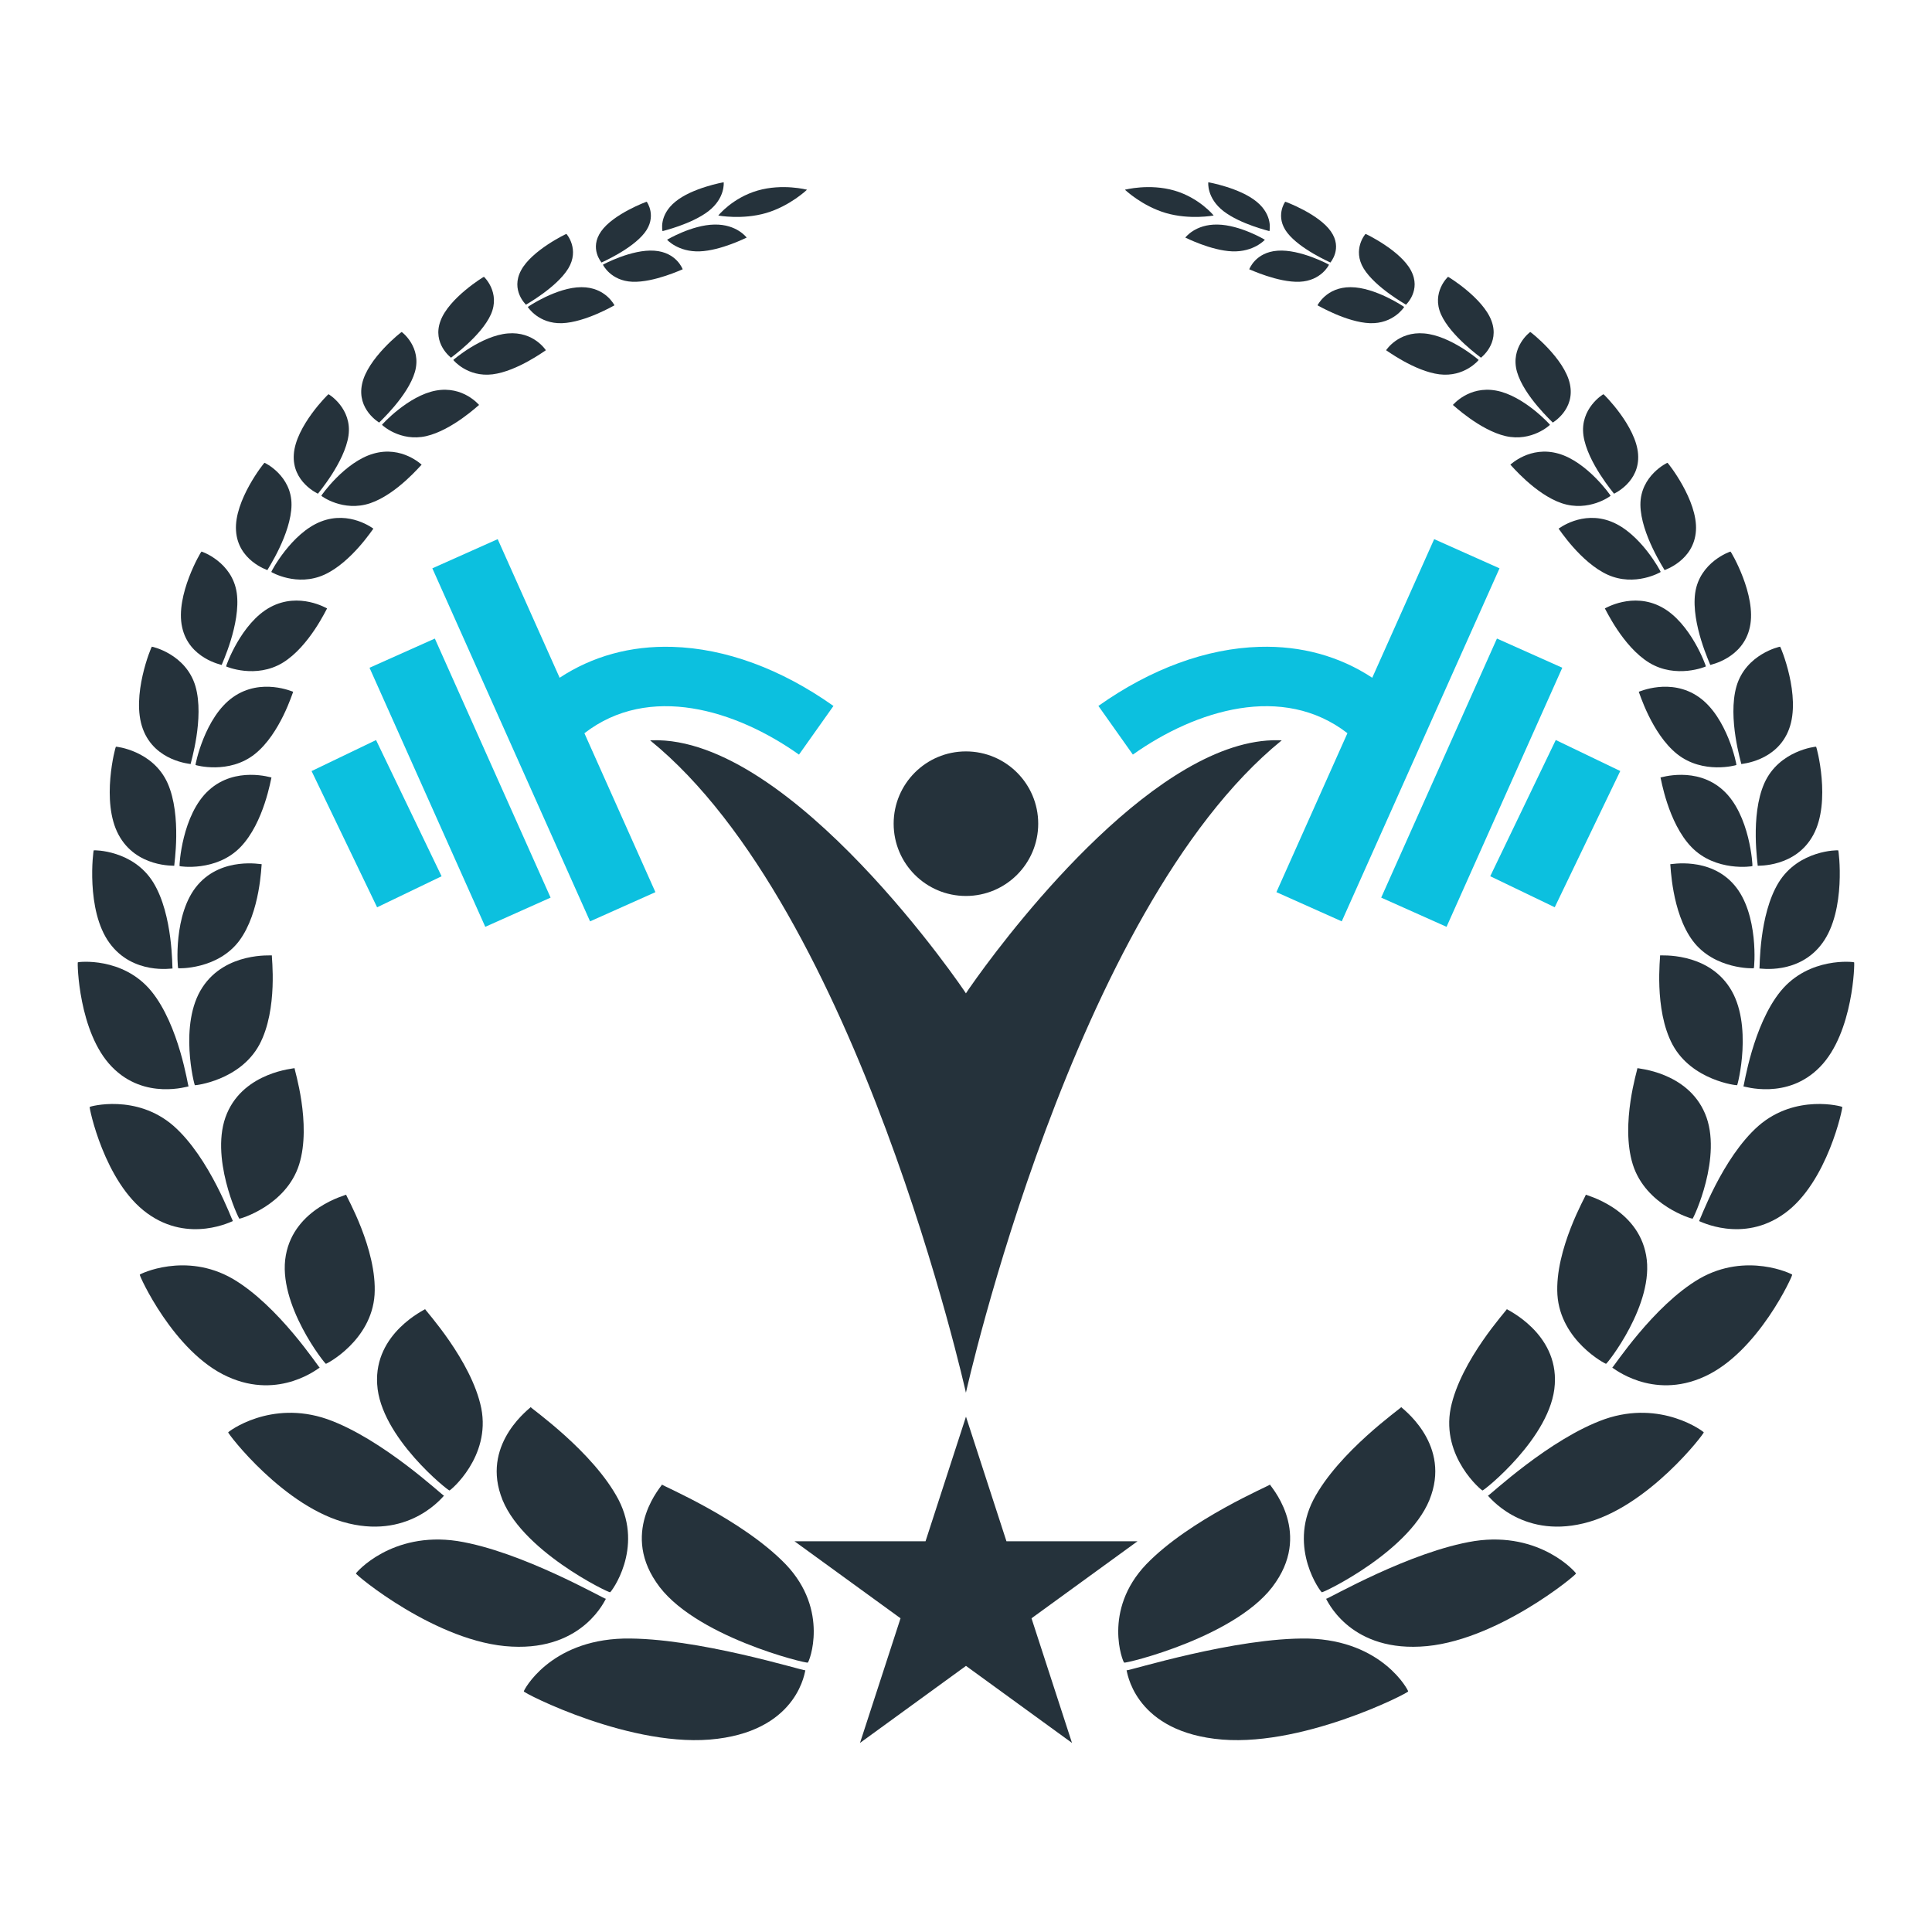 <svg xmlns="http://www.w3.org/2000/svg" xmlns:xlink="http://www.w3.org/1999/xlink" width="500" zoomAndPan="magnify" viewBox="0 0 375 375" height="500" preserveAspectRatio="xMidYMid meet" version="1.2"><defs><clipPath id="6274709463"><path d="M 128 35.266 L 141 35.266 L 141 45 L 128 45 Z M 128 35.266 "/></clipPath><clipPath id="a9eeae59e4"><path d="M 338 186 L 359.996 186 L 359.996 212 L 338 212 Z M 338 186 "/></clipPath><clipPath id="4808d87884"><path d="M 234 35.266 L 247 35.266 L 247 45 L 234 45 Z M 234 35.266 "/></clipPath><clipPath id="3a09d47ec4"><path d="M 213 104.648 L 292 104.648 L 292 179 L 213 179 Z M 213 104.648 "/></clipPath><clipPath id="88baa786de"><path d="M 289 143 L 314.609 143 L 314.609 177 L 289 177 Z M 289 143 "/></clipPath><clipPath id="f02c557934"><path d="M 60.359 143 L 86 143 L 86 177 L 60.359 177 Z M 60.359 143 "/></clipPath><clipPath id="054665d955"><path d="M 83 104.648 L 162 104.648 L 162 179 L 83 179 Z M 83 104.648 "/></clipPath><clipPath id="6d361876b2"><path d="M 126 143 L 249 143 L 249 270.398 L 126 270.398 Z M 126 143 "/></clipPath></defs><g id="6706b01aaa"><path style=" stroke:none;fill-rule:nonzero;fill:#25323b;fill-opacity:1;" d="M 29.762 171.301 C 33.621 177.602 33.402 187.93 33.484 187.984 C 33.512 187.93 25.797 189.312 21.242 183.016 C 16.598 176.633 18.109 164.988 18.195 165.051 C 18.227 165.004 25.848 164.945 29.762 171.301 "/><path style=" stroke:none;fill-rule:nonzero;fill:#25323b;fill-opacity:1;" d="M 38.387 171.754 C 33.531 177.359 34.492 187.984 34.578 187.93 C 34.605 187.984 42.219 188.219 46.43 182.613 C 50.57 177.059 50.723 167.789 50.793 167.742 C 50.816 167.805 43.168 166.215 38.387 171.754 "/><path style=" stroke:none;fill-rule:nonzero;fill:#25323b;fill-opacity:1;" d="M 32.535 152.016 C 35.336 158.332 33.762 167.992 33.82 168.043 C 33.852 167.996 26.453 168.426 23.02 162.035 C 19.527 155.574 22.418 144.883 22.492 144.934 C 22.523 144.898 29.676 145.645 32.535 152.016 "/><path style=" stroke:none;fill-rule:nonzero;fill:#25323b;fill-opacity:1;" d="M 40.555 153.363 C 35.277 158.102 34.773 168.156 34.852 168.109 C 34.871 168.168 41.969 169.262 46.656 164.441 C 51.281 159.684 52.625 150.941 52.691 150.91 C 52.711 150.957 45.738 148.668 40.555 153.363 "/><path style=" stroke:none;fill-rule:nonzero;fill:#25323b;fill-opacity:1;" d="M 37.934 133.191 C 39.727 139.391 36.949 148.254 37 148.297 C 37.039 148.262 30.078 147.828 27.738 141.508 C 25.34 135.102 29.414 125.457 29.469 125.523 C 29.512 125.492 36.09 126.93 37.934 133.191 "/><path style=" stroke:none;fill-rule:nonzero;fill:#25323b;fill-opacity:1;" d="M 45.25 135.301 C 39.703 139.184 37.879 148.512 37.949 148.484 C 37.969 148.527 44.441 150.359 49.469 146.359 C 54.426 142.402 56.844 134.297 56.906 134.273 C 56.918 134.316 50.711 131.461 45.25 135.301 "/><path style=" stroke:none;fill-rule:nonzero;fill:#25323b;fill-opacity:1;" d="M 45.953 115.09 C 46.785 121.066 42.988 129.027 43.027 129.066 C 43.062 129.031 36.664 127.855 35.348 121.723 C 33.98 115.527 39.055 106.996 39.102 107.062 C 39.141 107.031 45.082 109.07 45.953 115.09 "/><path style=" stroke:none;fill-rule:nonzero;fill:#25323b;fill-opacity:1;" d="M 52.48 117.84 C 46.789 120.883 43.812 129.367 43.887 129.352 C 43.895 129.387 49.652 131.82 54.895 128.625 C 60.055 125.461 63.426 118.098 63.488 118.094 C 63.488 118.129 58.09 114.824 52.48 117.84 "/><path style=" stroke:none;fill-rule:nonzero;fill:#25323b;fill-opacity:1;" d="M 56.582 97.996 C 56.527 103.641 51.867 110.613 51.895 110.656 C 51.926 110.641 46.172 108.824 45.812 103 C 45.41 97.121 51.301 89.77 51.336 89.824 C 51.371 89.801 56.625 92.312 56.582 97.996 "/><path style=" stroke:none;fill-rule:nonzero;fill:#25323b;fill-opacity:1;" d="M 62.27 101.242 C 56.547 103.477 52.586 111.02 52.656 111.016 C 52.656 111.051 57.645 113.957 62.957 111.547 C 68.215 109.148 72.418 102.609 72.473 102.609 C 72.473 102.645 67.91 99.023 62.27 101.242 "/><path style=" stroke:none;fill-rule:nonzero;fill:#25323b;fill-opacity:1;" d="M 67.645 84.539 C 66.891 89.754 61.688 95.797 61.711 95.828 C 61.746 95.824 56.648 93.594 57.031 88.18 C 57.395 82.719 63.73 76.465 63.762 76.516 C 63.801 76.5 68.375 79.273 67.645 84.539 "/><path style=" stroke:none;fill-rule:nonzero;fill:#25323b;fill-opacity:1;" d="M 72.516 88.043 C 66.922 89.621 62.305 96.23 62.367 96.23 C 62.363 96.27 66.605 99.434 71.855 97.676 C 77.043 95.922 81.773 90.184 81.84 90.188 C 81.832 90.227 78.039 86.473 72.516 88.043 "/><path style=" stroke:none;fill-rule:nonzero;fill:#25323b;fill-opacity:1;" d="M 121.035 318.043 C 135.078 317.773 155.973 324.359 156.32 324.207 C 156.242 324.09 155.172 335.504 139.289 337.492 C 122.949 339.621 101.266 328.445 101.672 328.289 C 101.609 328.16 106.602 318.422 121.035 318.043 "/><path style=" stroke:none;fill-rule:nonzero;fill:#25323b;fill-opacity:1;" d="M 127.352 307.086 C 134.285 317.602 156.734 322.984 156.789 322.707 C 157.031 322.688 161.066 312.598 152.504 303.629 C 143.992 294.828 128.477 288.352 128.488 288.156 C 128.703 288.16 120.406 296.883 127.352 307.086 "/><path style=" stroke:none;fill-rule:nonzero;fill:#25323b;fill-opacity:1;" d="M 88.77 299.113 C 101.254 301.086 117.312 310.418 117.605 310.332 C 117.555 310.207 113.453 320.328 99.344 319.605 C 84.863 318.945 68.758 305.477 69.094 305.406 C 69.055 305.285 75.98 297.195 88.77 299.113 "/><path style=" stroke:none;fill-rule:nonzero;fill:#25323b;fill-opacity:1;" d="M 97.184 290.172 C 100.629 300.816 118.348 309.281 118.422 309.055 C 118.602 309.062 124.973 300.629 120.062 291.102 C 115.16 281.746 102.961 273.289 103.004 273.117 C 103.164 273.164 93.676 279.789 97.184 290.172 "/><path style=" stroke:none;fill-rule:nonzero;fill:#25323b;fill-opacity:1;" d="M 63.488 275.445 C 74.25 279.246 85.941 290.352 86.184 290.32 C 86.16 290.203 79.883 298.637 67.672 295.695 C 55.172 292.75 44.031 278.027 44.297 278.016 C 44.293 277.902 52.477 271.645 63.488 275.445 "/><path style=" stroke:none;fill-rule:nonzero;fill:#25323b;fill-opacity:1;" d="M 73.211 268.688 C 73.789 278.934 87.148 289.492 87.246 289.301 C 87.387 289.34 95.285 282.809 93.414 273.328 C 91.516 264.023 82.457 254.25 82.512 254.102 C 82.633 254.152 72.559 258.676 73.211 268.688 "/><path style=" stroke:none;fill-rule:nonzero;fill:#25323b;fill-opacity:1;" d="M 45.133 248.191 C 54.09 253.414 61.863 265.453 62.051 265.453 C 62.051 265.352 54.352 271.871 44.145 267.191 C 33.691 262.465 26.914 247.379 27.129 247.406 C 27.137 247.301 35.988 242.938 45.133 248.191 "/><path style=" stroke:none;fill-rule:nonzero;fill:#25323b;fill-opacity:1;" d="M 55.48 243.66 C 53.75 253.078 63.16 264.867 63.258 264.711 C 63.359 264.766 72.105 260.23 72.703 251.312 C 73.246 242.523 67.102 232 67.176 231.891 C 67.266 231.953 57.125 234.438 55.48 243.66 "/><path style=" stroke:none;fill-rule:nonzero;fill:#25323b;fill-opacity:1;" d="M 33.668 218.52 C 40.75 224.746 45.062 236.973 45.207 237.008 C 45.223 236.93 36.777 241.453 28.598 235.516 C 20.238 229.5 17.246 214.805 17.41 214.852 C 17.438 214.766 26.441 212.246 33.668 218.52 "/><path style=" stroke:none;fill-rule:nonzero;fill:#25323b;fill-opacity:1;" d="M 44.051 216.129 C 40.52 224.406 46.363 236.668 46.465 236.551 C 46.535 236.605 55.531 234.047 58.062 226.035 C 60.531 218.129 57.082 207.422 57.168 207.328 C 57.23 207.398 47.484 208.008 44.051 216.129 "/><path style=" stroke:none;fill-rule:nonzero;fill:#25323b;fill-opacity:1;" d="M 29.367 192.379 C 34.793 199.031 36.48 210.832 36.59 210.871 C 36.625 210.793 28.09 213.641 21.727 207.082 C 15.215 200.43 14.977 186.719 15.109 186.781 C 15.152 186.711 23.82 185.637 29.367 192.379 "/><path style=" stroke:none;fill-rule:nonzero;fill:#25323b;fill-opacity:1;" d="M 39.277 191.668 C 34.645 198.727 37.734 210.73 37.828 210.641 C 37.883 210.695 46.57 209.738 50.34 202.777 C 54.031 195.891 52.68 185.504 52.766 185.441 C 52.805 185.504 43.797 184.707 39.277 191.668 "/><path style=" stroke:none;fill-rule:nonzero;fill:#25323b;fill-opacity:1;" d="M 80.543 72.164 C 79.18 76.906 73.574 81.988 73.594 82.023 C 73.621 82.02 69.223 79.496 70.273 74.555 C 71.309 69.57 77.949 64.387 77.965 64.438 C 77.996 64.418 81.895 67.375 80.543 72.164 "/><path style=" stroke:none;fill-rule:nonzero;fill:#25323b;fill-opacity:1;" d="M 84.613 75.809 C 79.227 76.793 74.094 82.449 74.145 82.457 C 74.145 82.484 77.641 85.797 82.734 84.652 C 87.77 83.492 92.938 78.594 92.988 78.598 C 92.98 78.625 89.934 74.84 84.613 75.809 "/><path style=" stroke:none;fill-rule:nonzero;fill:#25323b;fill-opacity:1;" d="M 95.285 61.02 C 93.395 65.254 87.527 69.402 87.539 69.434 C 87.574 69.426 83.852 66.707 85.496 62.297 C 87.117 57.836 93.91 53.695 93.926 53.727 C 93.953 53.727 97.172 56.762 95.285 61.02 "/><path style=" stroke:none;fill-rule:nonzero;fill:#25323b;fill-opacity:1;" d="M 98.566 64.719 C 93.449 65.148 87.941 69.867 87.988 69.871 C 87.988 69.898 90.742 73.258 95.617 72.656 C 100.438 72.047 105.91 67.969 105.953 67.98 C 105.949 68 103.629 64.281 98.566 64.719 "/><path style=" stroke:none;fill-rule:nonzero;fill:#25323b;fill-opacity:1;" d="M 110.293 52.125 C 108.02 55.824 102.086 59.117 102.09 59.141 C 102.113 59.141 99.07 56.359 101.129 52.496 C 103.18 48.598 109.926 45.367 109.934 45.402 C 109.969 45.395 112.559 48.398 110.293 52.125 "/><path style=" stroke:none;fill-rule:nonzero;fill:#25323b;fill-opacity:1;" d="M 112.848 55.742 C 108.07 55.742 102.406 59.574 102.449 59.586 C 102.441 59.598 104.535 62.891 109.105 62.73 C 113.629 62.559 119.234 59.258 119.273 59.258 C 119.258 59.281 117.574 55.727 112.848 55.742 "/><path style=" stroke:none;fill-rule:nonzero;fill:#25323b;fill-opacity:1;" d="M 125.09 45.227 C 122.59 48.414 116.754 50.934 116.758 50.957 C 116.777 50.957 114.344 48.234 116.672 44.914 C 119.008 41.551 125.52 39.121 125.523 39.156 C 125.551 39.156 127.598 42.031 125.09 45.227 "/><path style=" stroke:none;fill-rule:nonzero;fill:#25323b;fill-opacity:1;" d="M 127.02 48.66 C 122.641 48.336 116.996 51.363 117.031 51.379 C 117.023 51.391 118.535 54.512 122.746 54.691 C 126.93 54.863 132.48 52.258 132.512 52.266 C 132.5 52.273 131.352 48.969 127.02 48.66 "/><path style=" stroke:none;fill-rule:nonzero;fill:#25323b;fill-opacity:1;" d="M 138.672 43.586 C 134.293 43.656 129.457 46.535 129.484 46.535 C 129.492 46.555 131.641 48.941 135.824 48.789 C 139.977 48.625 144.898 46.109 144.926 46.117 C 144.926 46.121 143.027 43.504 138.672 43.586 "/><g clip-rule="nonzero" clip-path="url(#6274709463)"><path style=" stroke:none;fill-rule:nonzero;fill:#25323b;fill-opacity:1;" d="M 137.504 40.992 C 134.195 43.539 128.598 44.836 128.59 44.863 C 128.605 44.867 127.809 41.832 131.074 39.16 C 134.324 36.461 140.465 35.367 140.465 35.383 C 140.473 35.391 140.797 38.441 137.504 40.992 "/></g><path style=" stroke:none;fill-rule:nonzero;fill:#25323b;fill-opacity:1;" d="M 147.047 36.988 C 142.191 38.395 139.406 41.832 139.422 41.832 C 139.43 41.832 144.027 42.703 148.684 41.352 C 153.336 39.992 156.625 36.836 156.637 36.828 C 156.66 36.824 151.902 35.578 147.047 36.988 "/><path style=" stroke:none;fill-rule:nonzero;fill:#25323b;fill-opacity:1;" d="M 345.227 171.301 C 341.375 177.602 341.594 187.93 341.508 187.984 C 341.48 187.93 349.195 189.312 353.746 183.016 C 358.391 176.633 356.887 164.988 356.797 165.051 C 356.762 165.004 349.145 164.945 345.227 171.301 "/><path style=" stroke:none;fill-rule:nonzero;fill:#25323b;fill-opacity:1;" d="M 336.598 171.754 C 341.465 177.359 340.508 187.984 340.414 187.93 C 340.387 187.984 332.773 188.219 328.566 182.613 C 324.418 177.059 324.273 167.789 324.199 167.742 C 324.172 167.805 331.828 166.215 336.598 171.754 "/><path style=" stroke:none;fill-rule:nonzero;fill:#25323b;fill-opacity:1;" d="M 342.461 152.016 C 339.66 158.332 341.234 167.992 341.172 168.043 C 341.141 167.996 348.539 168.426 351.969 162.035 C 355.473 155.574 352.582 144.883 352.504 144.934 C 352.465 144.898 345.312 145.645 342.461 152.016 "/><path style=" stroke:none;fill-rule:nonzero;fill:#25323b;fill-opacity:1;" d="M 334.43 153.363 C 339.711 158.102 340.219 168.156 340.141 168.109 C 340.121 168.168 333.023 169.262 328.332 164.441 C 323.715 159.684 322.375 150.941 322.301 150.91 C 322.289 150.957 329.25 148.668 334.43 153.363 "/><path style=" stroke:none;fill-rule:nonzero;fill:#25323b;fill-opacity:1;" d="M 337.055 133.191 C 335.266 139.391 338.039 148.254 337.988 148.297 C 337.953 148.262 344.914 147.828 347.254 141.508 C 349.656 135.102 345.578 125.457 345.523 125.523 C 345.48 125.492 338.898 126.93 337.055 133.191 "/><path style=" stroke:none;fill-rule:nonzero;fill:#25323b;fill-opacity:1;" d="M 329.746 135.301 C 335.293 139.184 337.121 148.512 337.035 148.484 C 337.027 148.527 330.547 150.359 325.527 146.359 C 320.566 142.402 318.152 134.297 318.082 134.273 C 318.074 134.316 324.281 131.461 329.746 135.301 "/><path style=" stroke:none;fill-rule:nonzero;fill:#25323b;fill-opacity:1;" d="M 329.035 115.09 C 328.203 121.066 332.012 129.027 331.965 129.066 C 331.93 129.031 338.324 127.855 339.645 121.723 C 341.012 115.527 335.938 106.996 335.895 107.062 C 335.852 107.031 329.902 109.07 329.035 115.09 "/><path style=" stroke:none;fill-rule:nonzero;fill:#25323b;fill-opacity:1;" d="M 322.516 117.84 C 328.203 120.883 331.176 129.367 331.109 129.352 C 331.102 129.387 325.332 131.82 320.098 128.625 C 314.938 125.461 311.57 118.098 311.5 118.094 C 311.5 118.129 316.91 114.824 322.516 117.84 "/><path style=" stroke:none;fill-rule:nonzero;fill:#25323b;fill-opacity:1;" d="M 318.402 97.996 C 318.465 103.641 323.125 110.613 323.094 110.656 C 323.062 110.641 328.816 108.824 329.18 103 C 329.574 97.121 323.691 89.77 323.656 89.824 C 323.617 89.801 318.367 92.312 318.402 97.996 "/><path style=" stroke:none;fill-rule:nonzero;fill:#25323b;fill-opacity:1;" d="M 312.723 101.242 C 318.445 103.477 322.402 111.02 322.34 111.016 C 322.34 111.051 317.348 113.957 312.031 111.547 C 306.777 109.148 302.578 102.609 302.523 102.609 C 302.523 102.645 307.086 99.023 312.723 101.242 "/><path style=" stroke:none;fill-rule:nonzero;fill:#25323b;fill-opacity:1;" d="M 307.348 84.539 C 308.098 89.754 313.301 95.797 313.281 95.828 C 313.246 95.824 318.344 93.594 317.953 88.18 C 317.59 82.719 311.258 76.465 311.23 76.516 C 311.188 76.5 306.613 79.273 307.348 84.539 "/><path style=" stroke:none;fill-rule:nonzero;fill:#25323b;fill-opacity:1;" d="M 302.484 88.043 C 308.066 89.621 312.684 96.23 312.617 96.23 C 312.625 96.27 308.379 99.434 303.133 97.676 C 297.949 95.922 293.215 90.184 293.16 90.188 C 293.16 90.227 296.961 86.473 302.484 88.043 "/><path style=" stroke:none;fill-rule:nonzero;fill:#25323b;fill-opacity:1;" d="M 253.961 318.043 C 239.914 317.773 219.023 324.359 218.664 324.207 C 218.754 324.09 219.82 335.504 235.699 337.492 C 252.039 339.621 273.723 328.445 273.324 328.289 C 273.383 328.16 268.387 318.422 253.961 318.043 "/><path style=" stroke:none;fill-rule:nonzero;fill:#25323b;fill-opacity:1;" d="M 247.637 307.086 C 240.707 317.602 218.254 322.984 218.199 322.707 C 217.969 322.688 213.934 312.598 222.484 303.629 C 230.996 294.828 246.512 288.352 246.504 288.156 C 246.289 288.16 254.59 296.883 247.637 307.086 "/><path style=" stroke:none;fill-rule:nonzero;fill:#25323b;fill-opacity:1;" d="M 286.219 299.113 C 273.738 301.086 257.68 310.418 257.387 310.332 C 257.441 310.207 261.535 320.328 275.645 319.605 C 290.125 318.945 306.238 305.477 305.898 305.406 C 305.938 305.285 299.008 297.195 286.219 299.113 "/><path style=" stroke:none;fill-rule:nonzero;fill:#25323b;fill-opacity:1;" d="M 277.809 290.172 C 274.359 300.816 256.641 309.281 256.562 309.055 C 256.387 309.062 250.02 300.629 254.93 291.102 C 259.836 281.746 272.027 273.289 271.984 273.117 C 271.828 273.164 281.32 279.789 277.809 290.172 "/><path style=" stroke:none;fill-rule:nonzero;fill:#25323b;fill-opacity:1;" d="M 311.5 275.445 C 300.738 279.246 289.051 290.352 288.805 290.32 C 288.832 290.203 295.109 298.637 307.316 295.695 C 319.82 292.75 330.969 278.027 330.695 278.016 C 330.703 277.902 322.516 271.645 311.5 275.445 "/><path style=" stroke:none;fill-rule:nonzero;fill:#25323b;fill-opacity:1;" d="M 301.785 268.688 C 301.207 278.934 287.836 289.492 287.75 289.301 C 287.605 289.34 279.699 282.809 281.578 273.328 C 283.48 264.023 292.539 254.25 292.48 254.102 C 292.359 254.152 302.438 258.676 301.785 268.688 "/><path style=" stroke:none;fill-rule:nonzero;fill:#25323b;fill-opacity:1;" d="M 329.855 248.191 C 320.902 253.414 313.129 265.453 312.938 265.453 C 312.938 265.352 320.633 271.871 330.848 267.191 C 341.297 262.465 348.078 247.379 347.863 247.406 C 347.855 247.301 339 242.938 329.855 248.191 "/><path style=" stroke:none;fill-rule:nonzero;fill:#25323b;fill-opacity:1;" d="M 319.512 243.66 C 321.242 253.078 311.832 264.867 311.73 264.711 C 311.633 264.766 302.883 260.23 302.293 251.312 C 301.75 242.523 307.891 232 307.816 231.891 C 307.727 231.953 317.867 234.438 319.512 243.66 "/><path style=" stroke:none;fill-rule:nonzero;fill:#25323b;fill-opacity:1;" d="M 341.328 218.52 C 334.242 224.746 329.938 236.973 329.785 237.008 C 329.762 236.93 338.219 241.453 346.391 235.516 C 354.758 229.5 357.754 214.805 357.582 214.852 C 357.559 214.766 348.559 212.246 341.328 218.52 "/><path style=" stroke:none;fill-rule:nonzero;fill:#25323b;fill-opacity:1;" d="M 330.938 216.129 C 334.473 224.406 328.629 236.668 328.523 236.551 C 328.457 236.605 319.461 234.047 316.93 226.035 C 314.457 218.129 317.902 207.422 317.824 207.328 C 317.762 207.398 327.504 208.008 330.938 216.129 "/><g clip-rule="nonzero" clip-path="url(#a9eeae59e4)"><path style=" stroke:none;fill-rule:nonzero;fill:#25323b;fill-opacity:1;" d="M 345.629 192.379 C 340.203 199.031 338.508 210.832 338.402 210.871 C 338.367 210.793 346.898 213.641 353.27 207.082 C 359.773 200.43 360.012 186.719 359.883 186.781 C 359.844 186.711 351.168 185.637 345.629 192.379 "/></g><path style=" stroke:none;fill-rule:nonzero;fill:#25323b;fill-opacity:1;" d="M 335.719 191.668 C 340.348 198.727 337.262 210.73 337.168 210.641 C 337.105 210.695 328.422 209.738 324.648 202.777 C 320.957 195.891 322.312 185.504 322.223 185.441 C 322.18 185.504 331.195 184.707 335.719 191.668 "/><path style=" stroke:none;fill-rule:nonzero;fill:#25323b;fill-opacity:1;" d="M 294.445 72.164 C 295.809 76.906 301.418 81.988 301.398 82.023 C 301.367 82.02 305.773 79.496 304.719 74.555 C 303.684 69.57 297.047 64.387 297.027 64.438 C 296.992 64.418 293.09 67.375 294.445 72.164 "/><path style=" stroke:none;fill-rule:nonzero;fill:#25323b;fill-opacity:1;" d="M 290.383 75.809 C 295.766 76.793 300.906 82.449 300.848 82.457 C 300.848 82.484 297.348 85.797 292.258 84.652 C 287.219 83.492 282.051 78.594 282.004 78.598 C 282.012 78.625 285.062 74.84 290.383 75.809 "/><path style=" stroke:none;fill-rule:nonzero;fill:#25323b;fill-opacity:1;" d="M 279.699 61.02 C 281.59 65.254 287.469 69.402 287.457 69.434 C 287.426 69.426 291.137 66.707 289.504 62.297 C 287.879 57.836 281.086 53.695 281.07 53.727 C 281.039 53.727 277.812 56.762 279.699 61.02 "/><path style=" stroke:none;fill-rule:nonzero;fill:#25323b;fill-opacity:1;" d="M 276.434 64.719 C 281.547 65.148 287.051 69.867 287.004 69.871 C 287.012 69.898 284.246 73.258 279.379 72.656 C 274.555 72.047 269.082 67.969 269.039 67.98 C 269.043 68 271.371 64.281 276.434 64.719 "/><path style=" stroke:none;fill-rule:nonzero;fill:#25323b;fill-opacity:1;" d="M 264.691 52.125 C 266.973 55.824 272.91 59.117 272.902 59.141 C 272.879 59.141 275.93 56.359 273.863 52.496 C 271.812 48.598 265.062 45.367 265.055 45.402 C 265.031 45.395 262.43 48.398 264.691 52.125 "/><path style=" stroke:none;fill-rule:nonzero;fill:#25323b;fill-opacity:1;" d="M 262.152 55.742 C 266.918 55.742 272.586 59.574 272.547 59.586 C 272.555 59.598 270.457 62.891 265.891 62.73 C 261.363 62.559 255.762 59.258 255.723 59.258 C 255.734 59.281 257.418 55.727 262.152 55.742 "/><path style=" stroke:none;fill-rule:nonzero;fill:#25323b;fill-opacity:1;" d="M 249.898 45.227 C 252.402 48.414 258.242 50.934 258.23 50.957 C 258.207 50.957 260.652 48.234 258.32 44.914 C 255.992 41.551 249.477 39.121 249.461 39.156 C 249.441 39.156 247.395 42.031 249.898 45.227 "/><path style=" stroke:none;fill-rule:nonzero;fill:#25323b;fill-opacity:1;" d="M 247.98 48.66 C 252.352 48.336 257.992 51.363 257.957 51.379 C 257.965 51.391 256.457 54.512 252.246 54.691 C 248.066 54.863 242.52 52.258 242.477 52.266 C 242.492 52.273 243.641 48.969 247.98 48.66 "/><path style=" stroke:none;fill-rule:nonzero;fill:#25323b;fill-opacity:1;" d="M 236.32 43.586 C 240.703 43.656 245.527 46.535 245.508 46.535 C 245.504 46.555 243.348 48.941 239.172 48.789 C 235.02 48.625 230.094 46.109 230.07 46.117 C 230.07 46.121 231.969 43.504 236.32 43.586 "/><g clip-rule="nonzero" clip-path="url(#4808d87884)"><path style=" stroke:none;fill-rule:nonzero;fill:#25323b;fill-opacity:1;" d="M 237.492 40.992 C 240.797 43.539 246.395 44.836 246.402 44.863 C 246.383 44.867 247.176 41.832 243.922 39.16 C 240.668 36.461 234.523 35.367 234.531 35.383 C 234.516 35.391 234.195 38.441 237.492 40.992 "/></g><path style=" stroke:none;fill-rule:nonzero;fill:#25323b;fill-opacity:1;" d="M 227.945 36.988 C 232.797 38.395 235.59 41.832 235.57 41.832 C 235.555 41.832 230.961 42.703 226.309 41.352 C 221.664 39.992 218.367 36.836 218.348 36.828 C 218.332 36.824 223.086 35.578 227.945 36.988 "/><path style=" stroke:none;fill-rule:nonzero;fill:#25323b;fill-opacity:1;" d="M 187.496 274.973 L 195.352 299.16 L 220.789 299.16 L 200.215 314.109 L 208.074 338.301 L 187.496 323.348 L 166.926 338.301 L 174.793 314.109 L 154.211 299.16 L 179.645 299.16 L 187.496 274.973 "/><g clip-rule="nonzero" clip-path="url(#3a09d47ec4)"><path style=" stroke:none;fill-rule:nonzero;fill:#0cc0df;fill-opacity:1;" d="M 278.371 104.648 L 266.352 131.551 C 260.004 127.371 252.578 125.312 244.469 125.551 C 234.176 125.848 223.363 129.82 213.199 137.02 L 219.887 146.465 C 232.188 137.75 249.008 132.625 261.535 142.312 L 247.75 173.164 L 260.434 178.832 L 291.055 110.312 Z M 278.371 104.648 "/></g><path style=" stroke:none;fill-rule:nonzero;fill:#0cc0df;fill-opacity:1;" d="M 268.09 174.227 L 290.555 123.941 L 303.238 129.609 L 280.773 179.895 Z M 268.09 174.227 "/><g clip-rule="nonzero" clip-path="url(#88baa786de)"><path style=" stroke:none;fill-rule:nonzero;fill:#0cc0df;fill-opacity:1;" d="M 289.254 170.074 L 301.973 143.637 L 314.492 149.656 L 301.773 176.098 Z M 289.254 170.074 "/></g><path style=" stroke:none;fill-rule:nonzero;fill:#0cc0df;fill-opacity:1;" d="M 71.723 129.613 L 84.402 123.945 L 106.871 174.227 L 94.191 179.895 Z M 71.723 129.613 "/><g clip-rule="nonzero" clip-path="url(#f02c557934)"><path style=" stroke:none;fill-rule:nonzero;fill:#0cc0df;fill-opacity:1;" d="M 60.477 149.664 L 72.992 143.645 L 85.711 170.082 L 73.195 176.105 Z M 60.477 149.664 "/></g><g clip-rule="nonzero" clip-path="url(#054665d955)"><path style=" stroke:none;fill-rule:nonzero;fill:#0cc0df;fill-opacity:1;" d="M 108.625 131.551 L 96.602 104.648 L 83.918 110.312 L 114.531 178.836 L 127.215 173.168 L 113.434 142.32 C 125.965 132.625 142.785 137.75 155.082 146.469 L 161.773 137.027 C 151.605 129.824 140.797 125.855 130.504 125.555 C 122.395 125.312 114.977 127.371 108.625 131.551 Z M 108.625 131.551 "/></g><g clip-rule="nonzero" clip-path="url(#6d361876b2)"><path style=" stroke:none;fill-rule:nonzero;fill:#25323b;fill-opacity:1;" d="M 248.449 143.688 C 248.328 143.68 248.203 143.68 248.082 143.676 C 225.02 143.297 197.418 178.91 189.625 189.734 C 188.254 191.637 187.496 192.766 187.484 192.812 C 187.41 192.559 153.703 142.785 126.52 143.688 C 126.41 143.691 126.301 143.691 126.188 143.699 C 166.637 176.555 187.484 270.324 187.484 270.324 C 187.484 270.324 208.336 176.555 248.785 143.699 C 248.676 143.691 248.566 143.691 248.449 143.688 Z M 248.449 143.688 "/></g><path style=" stroke:none;fill-rule:nonzero;fill:#25323b;fill-opacity:1;" d="M 187.484 173.906 C 195.234 173.906 201.516 167.625 201.516 159.875 C 201.516 152.129 195.234 145.848 187.484 145.848 C 179.738 145.848 173.457 152.129 173.457 159.875 C 173.457 167.625 179.738 173.906 187.484 173.906 Z M 187.484 173.906 "/></g></svg>